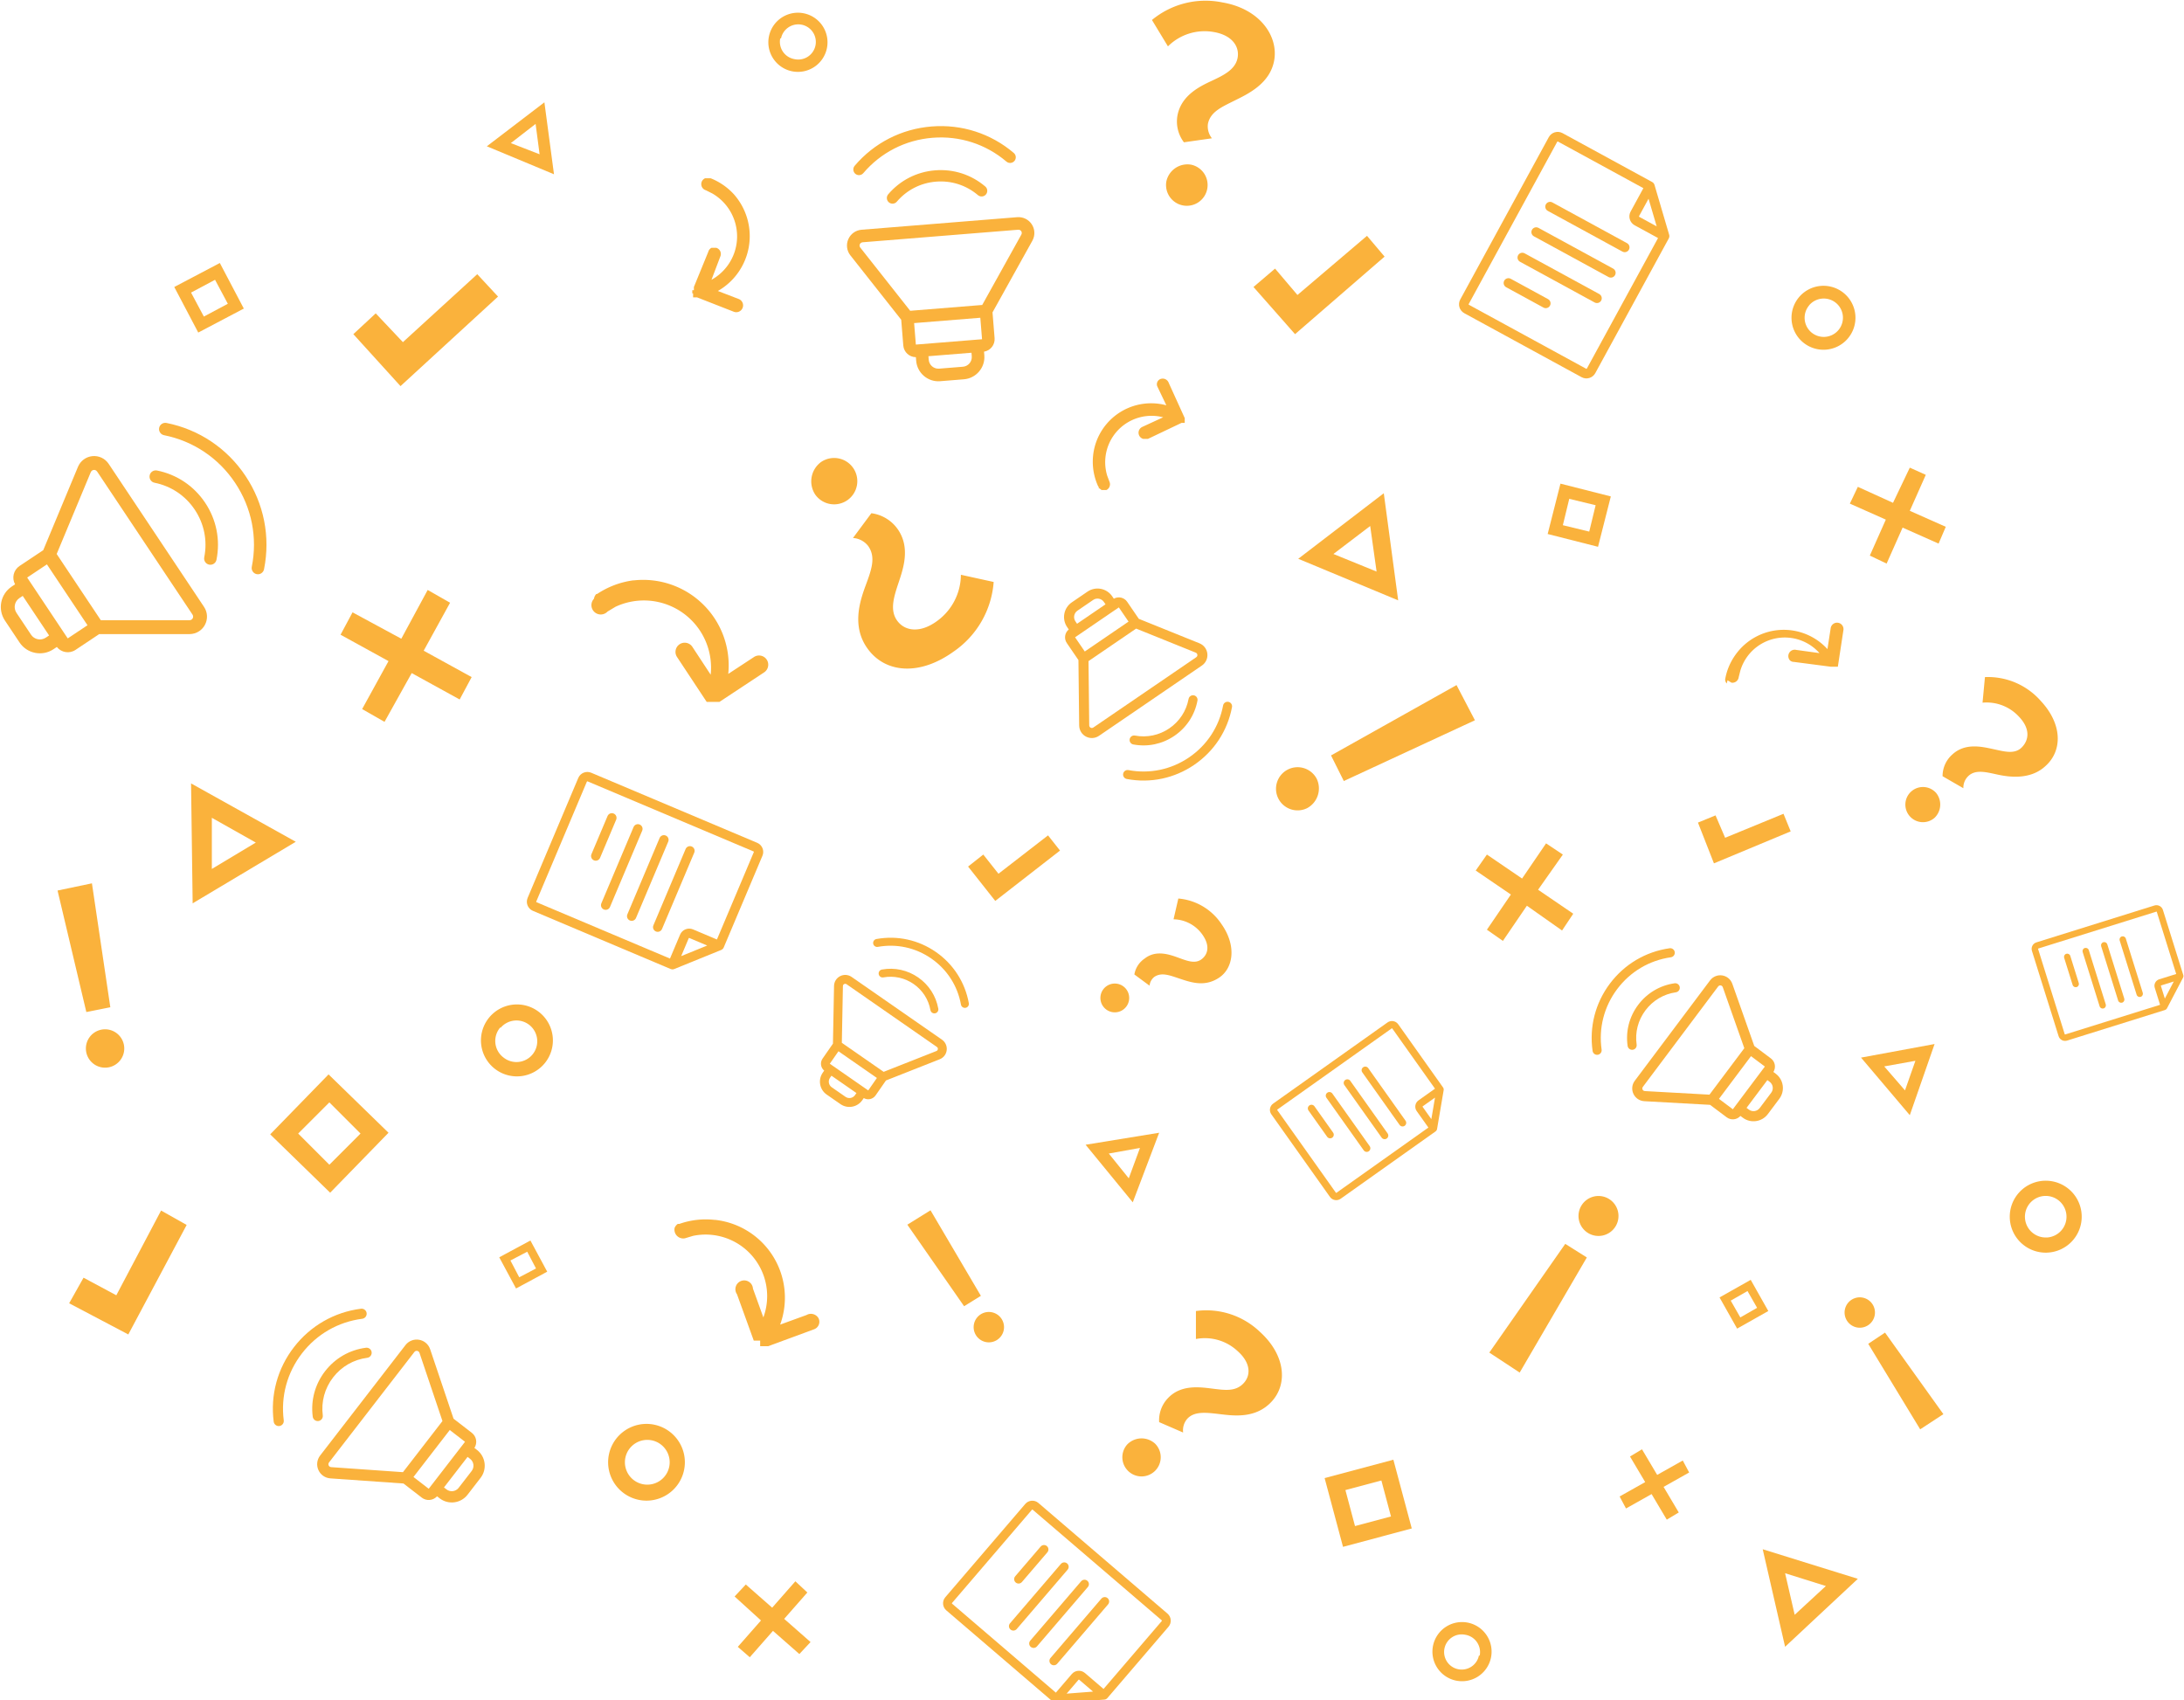 <?xml version="1.0" encoding="UTF-8"?>
<svg version="1.1" viewBox="0 0 273.2 212.7" xmlns="http://www.w3.org/2000/svg" xmlns:cc="http://creativecommons.org/ns#" xmlns:dc="http://purl.org/dc/elements/1.1/" xmlns:rdf="http://www.w3.org/1999/02/22-rdf-syntax-ns#">
 <title>pattern orange</title>
 <g fill="#fab23c">
  <path transform="translate(-90.4,-199.7)" d="m237.9 322.1c1.5 0.5 3.2 1.1 5-0.1s2.2-4 0.3-6.7a7.2 7.2 0 0 0-5.4-3.2l-0.6 2.6a4.5 4.5 0 0 1 3.6 1.9c1 1.4 0.7 2.5-0.1 3.1s-1.8 0.2-2.9-0.2-2.8-1-4.2 0.1a3 3 0 0 0-1.3 2l1.9 1.4a1.6 1.6 0 0 1 0.6-1.1c0.9-0.6 1.9-0.2 3.1 0.2z"/>
  <path transform="translate(-90.4,-199.7)" d="m230.9 326a1.8 1.8 0 1 0-2.5-0.4 1.8 1.8 0 0 0 2.5 0.4z"/>
  <path transform="translate(-90.4,-199.7)" d="m208.7 328.8a7.1 7.1 0 1 0-12.7 0.4h0.1a1.6 1.6 0 0 1-0.1 1.3l-1 2.2a1.2 1.2 0 0 0 0.1 1.2l1.6 2.1 0.4 0.3h3.3a1.2 1.2 0 0 0 1-0.7l1-2.1a1.7 1.7 0 0 1 1.3-1.1h0.3a7.1 7.1 0 0 0 4.7-3.6zm-11 6.6-1.6-2.1 4.4 2.1h-2.7zm3.7-2.2-0.5 1-4.4-2.1 0.5-1.1 4.4 2.1zm0.7-1-4.7-2.2a2.1 2.1 0 0 0-0.3-1.4 5.9 5.9 0 1 1 6.7 2.9 2.6 2.6 0 0 0-1.7 0.8z" display="none"/>
  <path transform="translate(-90.4,-199.7)" d="m206.8 327.3a4.1 4.1 0 0 0-2-5.6 0.604 0.604 0 0 0-0.5 1.1 3.1 3.1 0 0 1 1.4 4 0.604 0.604 0 0 0 1.1 0.5z" display="none"/>
  <path transform="translate(-90.4,-199.7)" d="m264.8 329.8a0.541 0.541 0 0 0-0.9 0.6l0.3 0.2a0.4 0.4 0 0 1-0.5 0l0.4 0.6a0.4 0.4 0 0 1 0.2-0.5 0.51 0.51 0 1 0 1-0.2h0.2a0.541 0.541 0 1 0-0.6-0.9z" display="none"/>
  <path transform="translate(-90.4,-199.7)" d="m259.4 344.5-0.4-0.6a0.4 0.4 0 0 1-0.2 0.5 0.51 0.51 0 1 0-1 0.2h-0.2a0.541 0.541 0 1 0 0.6 0.9l0.2-0.2a0.541 0.541 0 0 0 0.9-0.6l-0.3-0.2a0.4 0.4 0 0 1 0.4 0z" display="none"/>
  <path transform="translate(-90.4,-199.7)" d="m273.4 337.5a0.6 0.6 0 0 0-0.1-0.5l-7.4-10.4a0.6 0.6 0 0 0-0.9-0.1l-15 10.6a0.6 0.6 0 0 0-0.3 0.4 0.6 0.6 0 0 0 0 0.3v0.2l7.4 10.4 0.4 0.3h0.5l14.9-10.6a0.6 0.6 0 0 0 0.5-0.6zm-15.4 9.7-6.7-9.4 13.9-9.9 6.7 9.4z" display="none"/>
  <path transform="translate(-90.4,-199.7)" d="m271.9 339.5-14.4 10.3-7.1-9.9a0.604 0.604 0 0 0-1.1 0.5v0.2l7.4 10.4a0.6 0.6 0 0 0 0.9 0.1l14.9-10.6a0.6 0.6 0 1 0-0.6-1z" display="none"/>
  <polygon points="122.7 162.1 116.4 151.4 113.5 153.2 120.6 163.4"/>
  <path transform="translate(-90.4,-199.7)" d="m213.1 364.1a1.9 1.9 0 1 0 2.6 0.6 1.9 1.9 0 0 0-2.6-0.6z"/>
  <polygon transform="translate(1.593 7.01)" points="93.6 195.7 90.7 199 92.2 200.3 95.1 197 98.4 199.9 99.8 198.4 96.5 195.5 99.4 192.2 97.9 190.8 95 194.1 91.7 191.2 90.3 192.7"/>
  <path d="m80.871 178.12a4.8 4.8 0 1 0 4.8 4.8 4.8 4.8 0 0 0-4.8-4.8zm0.1 7.6a2.8 2.8 0 1 1 2.8-2.8 2.8 2.8 0 0 1-2.8 2.8z"/>
  <path transform="translate(-90.4,-199.7)" d="m232.1 350.1 3.3-8.7-9.2 1.5zm-0.5-3-2.5-3.1 3.9-0.7z"/>
  <path d="m68.451 159.08-2.1-3.9-3.9 2.1 2.1 3.9zm-2.5-2.5 1.1 2.1-2.1 1.1-1.1-2.1z"/>
  <path transform="translate(-90.4,-199.7)" d="m120.9 238.3-3-5.7-5.7 3 3 5.7zm-3.6-3.6 1.6 3-3 1.6-1.6-3z"/>
  <path transform="translate(-90.4,-199.7)" d="m227.8 260.7 0.4 0.3h0.6a0.8 0.8 0 0 0 0.4-1l-0.3-0.8a5.8 5.8 0 0 1 7-7.3l-2.6 1.2a0.8 0.8 0 0 0 0.1 1.5h0.6l4.2-2h0.4v-0.6l-2-4.4a0.8 0.8 0 0 0-1-0.5 0.7 0.7 0 0 0-0.4 1l1.1 2.3a7.3 7.3 0 0 0-9.2 6.9 7.4 7.4 0 0 0 0.7 3.3h0.1z"/>
  <polygon points="131.1 104.5 124.9 109.3 123 106.9 121.1 108.4 124.5 112.7 132.6 106.4"/>
  <path transform="translate(-90.4,-199.7)" d="m332.6 298.9a2.2 2.2 0 1 0-0.2 3.1 2.3 2.3 0 0 0 0.2-3.1z"/>
  <path transform="translate(-90.4,-199.7)" d="m346.3 295.5c2.1-1.9 2.1-5.2-0.6-8.1a8.8 8.8 0 0 0-7-3l-0.3 3.2a5.5 5.5 0 0 1 4.6 1.8c1.4 1.5 1.2 2.9 0.3 3.8s-2.2 0.5-3.6 0.2-3.5-0.8-5.1 0.7a3.6 3.6 0 0 0-1.2 2.7l2.6 1.5a2 2 0 0 1 0.6-1.5c0.9-0.9 2.3-0.5 3.7-0.2s4.1 0.7 6-1.1z"/>
  <path transform="translate(-90.4,-199.7)" d="m306.7 338.5 2.8-1.1 0.5-0.3a1.3 1.3 0 0 0 0.3-0.5l0.8-2.9a1.3 1.3 0 0 0-0.4-1.3l-1.9-1.7a1.9 1.9 0 0 1-0.7-1.7v-0.3a7.9 7.9 0 1 0-6.2 7.4h0.1a1.7 1.7 0 0 1 1.4 0.5l2 1.8a1.3 1.3 0 0 0 1.3 0.1zm-3.5-3.7a2.3 2.3 0 0 0-1.5-0.1 6.6 6.6 0 1 1 5.2-6.2 2.9 2.9 0 0 0 0.3 2zm2.1 1.6-1-0.9 3.6-4 0.9 0.8zm4.5-3.1-0.8 2.9-2.8 1.1z" display="none"/>
  <path transform="translate(-90.4,-199.7)" d="m296.7 324.2a0.7 0.7 0 0 0 1 0.9 3.4 3.4 0 0 1 4.7-0.2 0.7 0.7 0 0 0 0.9-1 4.5 4.5 0 0 0-6.6 0.3z" display="none"/>
  <path transform="translate(-90.4,-199.7)" d="m226.5 282.4a1.9 1.9 0 0 1 0.3 1.9v0.3a7.9 7.9 0 1 0 7.9-5.6h-0.1a1.7 1.7 0 0 1-1.2-0.9l-1.5-2.2a1.3 1.3 0 0 0-1.2-0.6l-3 0.3-0.6 0.2-0.4 0.4-1.5 2.6a1.3 1.3 0 0 0 0 1.4zm8-2.1a6.6 6.6 0 1 1-6.6 4.7 2.9 2.9 0 0 0 0.3-2l4.8-3.1a2.3 2.3 0 0 0 1.5 0.5zm-2.4-1.5-4.5 2.9-0.7-1.1 4.5-2.9zm-4.4-1.9 3-0.3-4.5 2.9z" display="none"/>
  <path transform="translate(-90.4,-199.7)" d="m236.5 291.7a0.7 0.7 0 0 0-0.7-1.1 3.4 3.4 0 0 1-4.6-1 0.7 0.7 0 0 0-1.1 0.7 4.5 4.5 0 0 0 6.4 1.4z" display="none"/>
  <path transform="translate(-90.4,-199.7)" d="m359.1 314.5h-0.2a0.427 0.427 0 0 0-0.8 0.3l0.2 0.3a0.4 0.4 0 0 1-0.4-0.1v0.6a0.4 0.4 0 0 1 0.3-0.3 0.403 0.403 0 1 0 0.8 0.1h0.2a0.453 0.453 0 0 0-0.1-0.9z" display="none"/>
  <path transform="translate(-90.4,-199.7)" d="m350.7 324a0.4 0.4 0 0 1-0.3 0.3 0.403 0.403 0 1 0-0.8-0.1h-0.2a0.427 0.427 0 1 0 0.3 0.8h0.2a0.427 0.427 0 0 0 0.8-0.3l-0.2-0.3a0.4 0.4 0 0 1 0.4 0.1v-0.5z" display="none"/>
  <path transform="translate(-90.4,-199.7)" d="m363.6 322.4-3-10a0.5 0.5 0 0 0-0.6-0.3l-14.3 4.3-0.3 0.3v0.3l3 10 0.3 0.3h0.4l14.3-4.3 0.3-0.3a0.5 0.5 0 0 0-0.1-0.3zm-14.5 3.8-2.7-9 13.3-4 2.7 9z" display="none"/>
  <path transform="translate(-90.4,-199.7)" d="m361.9 323.9-13.9 4.2-2.8-9.5a0.502 0.502 0 0 0-1 0.1v0.2l3 10a0.5 0.5 0 0 0 0.6 0.3l14.3-4.3a0.51 0.51 0 1 0-0.2-1z" display="none"/>
  <path transform="translate(-90.4,-199.7)" d="m324.6 362.8a1.9 1.9 0 0 0-2.6-0.5 1.9 1.9 0 1 0 2.6 0.5z"/>
  <polygon points="233.7 168.1 240.2 178.8 243.1 176.9 235.8 166.7"/>
  <polygon points="205.8 185.4 202.6 187.2 203.4 188.7 206.6 186.9 208.5 190.1 210 189.2 208.1 186 211.3 184.2 210.5 182.7 207.3 184.5 205.4 181.3 203.9 182.2"/>
  <path transform="translate(-90.4,-199.7)" d="m346.2 347.4a4.5 4.5 0 1 0 4.6 4.3 4.5 4.5 0 0 0-4.6-4.3zm0.2 7.1a2.6 2.6 0 1 1 2.5-2.7 2.6 2.6 0 0 1-2.4 2.7z"/>
  <path transform="translate(-90.4,-199.7)" d="m329.3 339.2 3.1-8.9-9.2 1.7zm-0.6-3.1-2.6-3 3.9-0.7z"/>
  <path transform="translate(-90.4,-199.7)" d="m309.4 359.8-3.9 2.2 2.2 3.9 3.9-2.2zm-2.5 2.6 2.1-1.2 1.2 2.1-2.1 1.2z"/>
  <path transform="translate(-90.4,-199.7)" d="m306.5 284.8 0.5 0.3a0.8 0.8 0 0 0 0.9-0.7l0.2-0.8a5.8 5.8 0 0 1 9.9-2.2l-2.9-0.4a0.8 0.8 0 0 0-0.8 1.3 0.7 0.7 0 0 0 0.5 0.2l4.6 0.6h0.9l0.7-4.6a0.806 0.806 0 1 0-1.6-0.2l-0.4 2.6a7.4 7.4 0 0 0-11.5 0.7 7.4 7.4 0 0 0-1.3 3.1 0.8 0.8 0 0 0 0.2 0.5z"/>
  <polygon points="212.4 102.9 214.4 108 224 104 223.1 101.8 215.8 104.8 214.6 102"/>
  <path transform="translate(-90.4,-199.7)" d="m231.4 380.4a2.4 2.4 0 1 0 3.5-0.1 2.5 2.5 0 0 0-3.5 0.1z"/>
  <path transform="translate(-90.4,-199.7)" d="m248 366.3a9.7 9.7 0 0 0-8-2.6v3.5a6 6 0 0 1 5.2 1.5c1.7 1.5 1.7 3.1 0.7 4.1s-2.3 0.8-3.9 0.6-3.9-0.5-5.5 1.2a4 4 0 0 0-1.1 3l3 1.3a2.2 2.2 0 0 1 0.5-1.7c0.9-1 2.4-0.8 4.1-0.6s4.5 0.6 6.5-1.6 1.7-5.8-1.5-8.7z"/>
  <path transform="translate(-90.4,-199.7)" d="m123.2 376a2.1 2.1 0 0 1-0.7-2v-0.4a8.8 8.8 0 1 0-7.3 8h0.1a1.9 1.9 0 0 1 1.5 0.7l2.1 2.1a1.5 1.5 0 0 0 1.5 0.4l3.2-1 0.6-0.4a1.4 1.4 0 0 0 0.4-0.6l1.1-3.2a1.5 1.5 0 0 0-0.4-1.5zm-6.5 4.3a2.6 2.6 0 0 0-1.7-0.2 7.4 7.4 0 1 1 6.1-6.6 3.2 3.2 0 0 0 0.2 2.3zm2.2 1.9-1-1 4.2-4.2 1 1zm4.2 0-3.2 1 4.2-4.2z" display="none"/>
  <path transform="translate(-90.4,-199.7)" d="m110.1 368.2a0.707 0.707 0 0 0 1 1 3.8 3.8 0 0 1 5.3 0.1 0.707 0.707 0 0 0 1-1 5.1 5.1 0 0 0-7.3-0.1z" display="none"/>
  <path transform="translate(-90.4,-199.7)" d="m230.9 401.2-0.4 0.2a0.6 0.6 0 0 0 0.9 0.7l0.2 0.2a0.6 0.6 0 1 0 0.7-0.9h-0.3a0.6 0.6 0 0 0-0.9-0.7 0.6 0.6 0 0 0-0.1 0.4 0.5 0.5 0 0 1-0.2-0.5l-0.6 0.6a0.5 0.5 0 0 1 0.7 0z" display="none"/>
  <path transform="translate(-90.4,-199.7)" d="m215.5 399.2 0.4-0.2a0.6 0.6 0 0 0-0.9-0.7l-0.2-0.2a0.6 0.6 0 1 0-0.7 0.9h0.2a0.6 0.6 0 0 0 0.9 0.7 0.6 0.6 0 0 0 0.1-0.4 0.5 0.5 0 0 1 0.2 0.5l0.6-0.6a0.5 0.5 0 0 1-0.6 0z" display="none"/>
  <path transform="translate(-90.4,-199.7)" d="m220.5 388.4h-0.9l-8.6 10.5a0.7 0.7 0 0 0-0.1 0.5 0.7 0.7 0 0 0 0.2 0.5l14.9 12.2h0.5l0.5-0.2 8.6-10.4a0.7 0.7 0 0 0-0.1-0.9zm5.8 22.2-13.9-11.4 7.7-9.3 13.9 11.4z" display="none"/>
  <path transform="translate(-90.4,-199.7)" d="m209.8 399.4 8.1-9.9a0.7 0.7 0 0 0-0.9-1h-0.2l-8.5 10.4a0.7 0.7 0 0 0 0.1 0.9l14.9 12.3a0.7 0.7 0 1 0 0.8-1z" display="none"/>
  <polygon points="186.3 169.2 190.1 171.7 198.5 157.3 195.8 155.6"/>
  <path transform="translate(-90.4,-199.7)" d="m291.7 349.7a2.5 2.5 0 1 0 0.8 3.4 2.5 2.5 0 0 0-0.8-3.4z"/>
  <polygon points="238 66 242.5 68 243.4 65.9 238.9 63.9 240.9 59.4 238.9 58.5 236.8 62.9 232.4 60.9 231.4 63 235.9 65 233.9 69.5 236 70.5"/>
  <path transform="translate(-90.4,-199.7)" d="m274.1 402.7a3.7 3.7 0 1 0 2.8 4.4 3.7 3.7 0 0 0-2.8-4.4zm1.3 4.1a2.2 2.2 0 1 1-1.7-2.6 2.2 2.2 0 0 1 1.8 2.6z"/>
  <path transform="translate(-90.4,-199.7)" d="m189.4 208.6a3.7 3.7 0 1 0-2.8-4.4 3.7 3.7 0 0 0 2.8 4.4zm-1.3-4.1a2.2 2.2 0 1 1 1.7 2.6 2.2 2.2 0 0 1-1.8-2.6z"/>
  <path transform="translate(-90.4,-199.7)" d="m313.7 405.7 9.1-8.5-11.9-3.7zm5.1-7.6-3.9 3.6-1.2-5.2z"/>
  <path transform="translate(-90.4,-199.7)" d="m256.1 384.6 2.3 8.6 8.6-2.3-2.3-8.6zm3.8 6-1.2-4.5 4.5-1.2 1.2 4.5z"/>
  <path d="m100.89 164.5-3.3 1.2a9.8 9.8 0 0 0-8.1-13.1h-0.1a9.9 9.9 0 0 0-4.4 0.5h-0.2a1.1 1.1 0 0 0-0.4 0.5 1.1 1.1 0 0 0 1.3 1.3l1-0.3a7.7 7.7 0 0 1 8.8 10.2l-1.3-3.6a1.1 1.1 0 1 0-2 0.7l2.1 5.8h0.8v0.7h1l5.7-2.1a1 1 0 0 0 0.6-1.4 1.1 1.1 0 0 0-1.5-0.4z"/>
  <polygon transform="translate(-44.55 -3.069)" points="55 162.9 53.2 166.1 60.6 170 67.9 156.3 64.7 154.5 59.1 165.1"/>
  <path transform="translate(-90.4,-199.7)" d="m236.3 222.4a2.6 2.6 0 1 0 3.1-2.1 2.7 2.7 0 0 0-3.1 2.1z"/>
  <path transform="translate(-90.4,-199.7)" d="m242.2 203.7c2.4 0.4 3.3 1.9 3 3.3s-1.7 2.1-3.2 2.8-3.8 1.8-4.3 4.3a4.3 4.3 0 0 0 0.8 3.4l3.5-0.5a2.4 2.4 0 0 1-0.5-1.8c0.3-1.5 1.7-2.1 3.3-2.9s4.5-2.1 5-5.1-1.8-6.4-6.5-7.2a10.5 10.5 0 0 0-8.8 2.2l2 3.3a6.5 6.5 0 0 1 5.7-1.8z"/>
  <path transform="translate(-90.4,-199.7)" d="m202.4 239.6h0.1a2.3 2.3 0 0 1 0.8 1.7l0.2 3.5a1.7 1.7 0 0 0 1 1.5l3.6 1.6h0.8l0.8-0.2 3.4-2a1.7 1.7 0 0 0 0.9-1.6l-0.2-3.4a2.5 2.5 0 0 1 0.9-2.3l0.4-0.3a10.3 10.3 0 1 0-12.7 1.5zm2.6 1.8 7-0.4v1.6l-7 0.4v-1.7zm3.7 5-3.6-1.6 7-0.4zm-1.3-24.1a8.6 8.6 0 0 1 6.4 14.9 3.8 3.8 0 0 0-1.6 2.1l-7.6 0.4a3 3 0 0 0-1.3-1.5 8.6 8.6 0 0 1 4.2-15.9z" display="none"/>
  <path transform="translate(-90.4,-199.7)" d="m208.5 225.6a4.5 4.5 0 0 1 4.5 4.2 0.9 0.9 0 0 0 1.7-0.1 5.9 5.9 0 0 0-6.3-5.8 0.9 0.9 0 0 0 0.1 1.7z" display="none"/>
  <path transform="translate(-90.4,-199.7)" d="m287.1 221.3a0.6 0.6 0 0 0-0.3-0.8l0.2-0.2a0.626 0.626 0 1 0-1.1-0.6 0.6 0.6 0 0 0-0.1 0.3 0.604 0.604 0 0 0-0.5 1.1h0.5a0.5 0.5 0 0 1-0.5 0.3l0.8 0.4a0.5 0.5 0 0 1-0.1-0.6l0.3 0.3a0.6 0.6 0 0 0 0.8-0.2z" display="none"/>
  <path transform="translate(-90.4,-199.7)" d="m288.5 238.9a0.6 0.6 0 0 0-0.3-0.8h-0.5a0.5 0.5 0 0 1 0.5-0.3l-0.8-0.4a0.5 0.5 0 0 1 0.1 0.6l-0.3-0.3a0.626 0.626 0 0 0-0.6 1.1l-0.2 0.2a0.604 0.604 0 1 0 1.1 0.5 0.6 0.6 0 0 0 0.1-0.3 0.6 0.6 0 0 0 0.9-0.3z" display="none"/>
  <path transform="translate(-90.4,-199.7)" d="m275.1 236.1h0.2l13 6.5h0.6l0.4-0.4 9.3-18.7a0.7 0.7 0 0 0-0.3-1l-13-6.5a0.7 0.7 0 0 0-1 0.3l-9.3 18.7a0.7 0.7 0 0 0 0 0.6zm10.2-18.2 11.7 5.9-8.7 17.4-11.7-5.9z" display="none"/>
  <path transform="translate(-90.4,-199.7)" d="m298.2 226-9 18-12.4-6.2a0.721 0.721 0 0 0-0.8 1.2h0.2l13 6.5a0.7 0.7 0 0 0 1-0.3l9.3-18.7a0.7 0.7 0 1 0-1.3-0.5z" display="none"/>
  <path transform="translate(-90.4,-199.7)" d="m253.9 300.8a2.8 2.8 0 0 0 1.2-3.7 2.7 2.7 0 1 0-1.2 3.7z"/>
  <polygon points="168.1 97.7 184.5 90.1 182.2 85.7 166.5 94.5"/>
  <polygon points="192.4 111.3 195.5 106.9 193.4 105.5 190.4 109.9 186 106.9 184.6 108.9 189 111.9 186 116.3 188 117.7 191 113.3 195.4 116.4 196.8 114.3"/>
  <path transform="translate(-90.4,-199.7)" d="m321.5 242.1a4 4 0 1 0-5.7 0.3 4 4 0 0 0 5.7-0.3zm-4.8-4.2a2.4 2.4 0 1 1 0.2 3.3 2.4 2.4 0 0 1-0.1-3.4z"/>
  <path transform="translate(-90.4,-199.7)" d="m252.8 269.6 12.5 5.2-1.8-13.4zm4.4-0.6 4.6-3.5 0.8 5.7z"/>
  <path transform="translate(-90.4,-199.7)" d="m158.5 212.5-7.2 5.5 8.4 3.5zm-4.2 5.1 3.1-2.4 0.5 3.8z"/>
  <path transform="translate(-90.4,-199.7)" d="m291.9 261.8-6.3-1.6-1.6 6.3 6.3 1.6zm-2.7 4.4-3.3-0.8 0.8-3.3 3.3 0.8z"/>
  <path transform="translate(-90.4,-199.7)" d="m166.4 276.2 1-0.6a8.4 8.4 0 0 1 11.9 8.5l-2.3-3.5a1.151 1.151 0 1 0-1.9 1.3l3.7 5.6h1.6l5.6-3.7a1.151 1.151 0 1 0-1.3-1.9l-3.2 2.1a10.7 10.7 0 0 0-11.8-11.7h-0.1a10.7 10.7 0 0 0-4.5 1.7h-0.1a1.1 1.1 0 0 0-0.3 0.6 1.167 1.167 0 0 0 1.7 1.6z"/>
  <polygon points="162.3 36.9 159.5 33.6 156.8 35.9 162 41.8 173.2 32.1 171 29.5"/>
  <path transform="translate(-90.4,-199.7)" d="m192.4 261.6a2.9 2.9 0 1 0 0.7-4.1 3 3 0 0 0-0.7 4.1z"/>
  <path transform="translate(-90.4,-199.7)" d="m198.9 280.8c2.2 3.1 6.5 3.5 10.8 0.4a11.6 11.6 0 0 0 5-8.7l-4.1-0.9a7.2 7.2 0 0 1-3 5.8c-2.2 1.6-4.1 1.2-5-0.1s-0.4-2.9 0.2-4.7 1.5-4.4-0.1-6.7a4.8 4.8 0 0 0-3.3-2l-2.3 3.1a2.6 2.6 0 0 1 1.9 1c1 1.4 0.4 3-0.3 4.9s-1.8 5.1 0.2 7.9z"/>
  <path transform="translate(-90.4,-199.7)" d="m101.6 278a2.7 2.7 0 0 1 2.6-0.9h0.5a11.5 11.5 0 1 0-10-9.9v0.2a2.5 2.5 0 0 1-0.9 1.9l-2.8 2.7a1.9 1.9 0 0 0-0.5 1.9l1.2 4.2a1.9 1.9 0 0 0 0.4 0.8l0.7 0.5 4.1 1.5a1.9 1.9 0 0 0 2-0.4zm-5-10.9a9.6 9.6 0 1 1 8.3 8.3 4.2 4.2 0 0 0-3 0.1l-5.7-6.2a3.3 3.3 0 0 0 0.4-2.2zm-1.6 3.8 5.3 5.7h-0.1l-1.2 1.2-5.3-5.7zm-1.6 6.8-1.2-4.2 5.3 5.7z" display="none"/>
  <path transform="translate(-90.4,-199.7)" d="m112 270.9a6.6 6.6 0 0 0 0.4-9.5 1 1 0 0 0-1.4 1.3 5 5 0 0 1-0.3 6.8 1 1 0 0 0 1.3 1.4z" display="none"/>
  <path transform="translate(-90.4,-199.7)" d="m180.9 308-0.4 0.4a0.7 0.7 0 0 0 1.3 0.5l0.3 0.2a0.7 0.7 0 0 0 0.5-1.3h-0.3a0.7 0.7 0 0 0-1.3-0.5 0.7 0.7 0 0 0 0 0.5 0.6 0.6 0 0 1-0.4-0.6l-0.4 1a0.6 0.6 0 0 1 0.7-0.2z" display="none"/>
  <path transform="translate(-90.4,-199.7)" d="m162.5 310.9 0.4-0.4a0.7 0.7 0 0 0-1.3-0.5l-0.3-0.2a0.7 0.7 0 1 0-0.5 1.3h0.3a0.7 0.7 0 0 0 1.3 0.5 0.7 0.7 0 0 0 0-0.5 0.6 0.6 0 0 1 0.4 0.6l0.4-1a0.6 0.6 0 0 1-0.7 0.2z" display="none"/>
  <path transform="translate(-90.4,-199.7)" d="m157.2 312.6a0.8 0.8 0 0 0 0.4 0.4l21.3 9.1h0.6a0.8 0.8 0 0 0 0.4-0.4l6.4-14.9a0.8 0.8 0 0 0-0.4-1.1l-21.3-9.1h-0.6l-0.3 0.2v0.2l-6.5 15a0.8 0.8 0 0 0 0 0.6zm7.5-14.1 19.8 8.5-5.7 13.4-19.8-8.5z" display="none"/>
  <path transform="translate(-90.4,-199.7)" d="m176.5 321.9-20.6-8.9 6.1-14.1a0.8 0.8 0 0 0-1.3-0.9v0.2l-6.4 14.9a0.8 0.8 0 0 0 0.4 1.1l21.3 9.1a0.8 0.8 0 1 0 0.5-1.4z" display="none"/>
  <path transform="translate(-90.4,-199.7)" d="m105.9 330.4a2.4 2.4 0 0 0-2.8-1.9 2.4 2.4 0 1 0 2.8 1.9z"/>
  <polygon points="11.5 110.5 7.2 111.4 10.8 126.6 13.8 126"/>
  <polygon points="59 84.7 53 81.4 56.3 75.4 53.5 73.8 50.2 79.9 44.1 76.6 42.6 79.4 48.6 82.7 45.3 88.7 48.1 90.3 51.5 84.2 57.5 87.5"/>
  <path transform="translate(-90.4,-199.7)" d="m152.3 333.4a4.5 4.5 0 1 0-0.8-6.3 4.5 4.5 0 0 0 0.8 6.3zm0.7-5.1a2.6 2.6 0 1 1 0.4 3.7 2.6 2.6 0 0 1-0.4-3.8z"/>
  <path transform="translate(-90.4,-199.7)" d="m114.5 312.7 12.9-7.7-13.1-7.3zm7.9-7.6-5.5 3.3v-6.4z"/>
  <path transform="translate(-90.4,-199.7)" d="m124.2 341.6 7.5 7.3 7.3-7.5-7.5-7.3zm11.3-0.1-3.9 3.9-3.9-3.9 3.9-3.9z"/>
  <path transform="translate(-90.4,-199.7)" d="m177.1 236.9h0.5l4.6 1.8a0.854 0.854 0 0 0 0.6-1.6l-2.6-1a7.9 7.9 0 0 0 2-12.1 7.9 7.9 0 0 0-2.9-2h-0.7a0.8 0.8 0 0 0 0.1 1.5l0.8 0.4a6.2 6.2 0 0 1-0.1 10.8l1.1-2.9a0.8 0.8 0 0 0-0.5-1.1h-0.6a0.8 0.8 0 0 0-0.4 0.5l-1.8 4.4v0.4h-0.2v0.4h0.1v0.1z"/>
  <polygon points="44.2 41.8 50.1 48.3 62.3 37.1 59.7 34.3 50.4 42.8 47 39.2"/>
 </g>
 <g fill="#fab23c">
  <g transform="matrix(.057 -.038 .038 .057 -8.2 64.401)">
   <g fill="#fab23c">
    <path d="m299.48 70.848c-10.399-5.568-22.956-4.96-32.77 1.583l-137.2 91.466h-52.013c-13.339 0-24.299 10.298-25.394 23.358h-7.344c-24.681 0-44.76 20.079-44.76 44.76v47.972c0 24.681 20.079 44.76 44.76 44.76h7.343c1.096 13.06 12.057 23.358 25.394 23.358h52.012l137.2 91.466c5.351 3.566 11.516 5.37 17.704 5.369 5.161 0 10.338-1.255 15.066-3.786 10.4-5.566 16.859-16.35 16.859-28.145v-314.02c2e-3 -11.795-6.458-22.58-16.857-28.145zm-247.48 228.57h-7.234c-10.714-1e-3 -19.43-8.717-19.43-19.432v-47.972c0-10.714 8.716-19.43 19.43-19.43h7.234zm68.686 23.357h-43.182c-0.095 0-0.174-0.077-0.174-0.174v-133.2c0-0.096 0.078-0.174 0.174-0.174h43.182zm170.33 90.235c0 3.564-2.434 5.252-3.482 5.812-1.047 0.56-3.802 1.65-6.768-0.327l-134.75-89.833v-145.32l134.75-89.832c2.967-1.977 5.722-0.887 6.768-0.327 1.047 0.56 3.482 2.248 3.482 5.812z" fill="#fab23c"/>
   </g>
   <g fill="#fab23c">
    <path d="m445.61 95.47c-4.452-4.452-11.668-4.452-16.12 0s-4.452 11.668 0 16.12c38.509 38.509 59.716 89.795 59.716 144.41 0 54.617-21.209 105.9-59.717 144.41-4.452 4.452-4.452 11.668 0 16.119 2.225 2.227 5.142 3.338 8.06 3.338 2.917 0 5.835-1.113 8.06-3.338 42.815-42.815 66.394-99.826 66.394-160.53 0-60.705-23.579-117.72-66.393-160.53z" fill="#fab23c"/>
   </g>
   <g fill="#fab23c">
    <path d="m383.01 158.07c-4.452-4.453-11.668-4.453-16.12-1e-3s-4.452 11.668 0 16.12c21.815 21.815 33.829 50.871 33.828 81.816 0 30.944-12.014 60.001-33.829 81.816-4.452 4.452-4.452 11.668 0 16.12 2.225 2.227 5.142 3.338 8.06 3.338 2.917 0 5.835-1.113 8.06-3.338 26.121-26.121 40.507-60.902 40.507-97.936 0-37.033-14.385-71.815-40.506-97.935z" fill="#fab23c"/>
   </g>
  </g>
  <g transform="matrix(-.005 -.062 .062 -.005 103.22 48.846)">
   <g>
    <g fill="#fab23c">
     <path d="m299.48 70.848c-10.399-5.568-22.956-4.96-32.77 1.583l-137.2 91.466h-52.013c-13.339 0-24.299 10.298-25.394 23.358h-7.344c-24.681 0-44.76 20.079-44.76 44.76v47.972c0 24.681 20.079 44.76 44.76 44.76h7.343c1.096 13.06 12.057 23.358 25.394 23.358h52.012l137.2 91.466c5.351 3.566 11.516 5.37 17.704 5.369 5.161 0 10.338-1.255 15.066-3.786 10.4-5.566 16.859-16.35 16.859-28.145v-314.02c2e-3 -11.795-6.458-22.58-16.857-28.145zm-247.48 228.57h-7.234c-10.714-1e-3 -19.43-8.717-19.43-19.432v-47.972c0-10.714 8.716-19.43 19.43-19.43h7.234zm68.686 23.357h-43.182c-0.095 0-0.174-0.077-0.174-0.174v-133.2c0-0.096 0.078-0.174 0.174-0.174h43.182zm170.33 90.235c0 3.564-2.434 5.252-3.482 5.812-1.047 0.56-3.802 1.65-6.768-0.327l-134.75-89.833v-145.32l134.75-89.832c2.967-1.977 5.722-0.887 6.768-0.327 1.047 0.56 3.482 2.248 3.482 5.812z" fill="#fab23c"/>
    </g>
   </g>
   <g fill="#fab23c">
    <path d="m445.61 95.47c-4.452-4.452-11.668-4.452-16.12 0s-4.452 11.668 0 16.12c38.509 38.509 59.716 89.795 59.716 144.41 0 54.617-21.209 105.9-59.717 144.41-4.452 4.452-4.452 11.668 0 16.119 2.225 2.227 5.142 3.338 8.06 3.338 2.917 0 5.835-1.113 8.06-3.338 42.815-42.815 66.394-99.826 66.394-160.53 0-60.705-23.579-117.72-66.393-160.53z" fill="#fab23c"/>
   </g>
   <g>
    <g fill="#fab23c">
     <path d="m383.01 158.07c-4.452-4.453-11.668-4.453-16.12-1e-3s-4.452 11.668 0 16.12c21.815 21.815 33.829 50.871 33.828 81.816 0 30.944-12.014 60.001-33.829 81.816-4.452 4.452-4.452 11.668 0 16.12 2.225 2.227 5.142 3.338 8.06 3.338 2.917 0 5.835-1.113 8.06-3.338 26.121-26.121 40.507-60.902 40.507-97.936 0-37.033-14.385-71.815-40.506-97.935z" fill="#fab23c"/>
    </g>
   </g>
  </g>
  <g transform="matrix(-.044 -.034 .034 -.044 50.598 197.19)">
   <g fill="#fab23c">
    <path d="m299.48 70.848c-10.399-5.568-22.956-4.96-32.77 1.583l-137.2 91.466h-52.013c-13.339 0-24.299 10.298-25.394 23.358h-7.344c-24.681 0-44.76 20.079-44.76 44.76v47.972c0 24.681 20.079 44.76 44.76 44.76h7.343c1.096 13.06 12.057 23.358 25.394 23.358h52.012l137.2 91.466c5.351 3.566 11.516 5.37 17.704 5.369 5.161 0 10.338-1.255 15.066-3.786 10.4-5.566 16.859-16.35 16.859-28.145v-314.02c2e-3 -11.795-6.458-22.58-16.857-28.145zm-247.48 228.57h-7.234c-10.714-1e-3 -19.43-8.717-19.43-19.432v-47.972c0-10.714 8.716-19.43 19.43-19.43h7.234zm68.686 23.357h-43.182c-0.095 0-0.174-0.077-0.174-0.174v-133.2c0-0.096 0.078-0.174 0.174-0.174h43.182zm170.33 90.235c0 3.564-2.434 5.252-3.482 5.812-1.047 0.56-3.802 1.65-6.768-0.327l-134.75-89.833v-145.32l134.75-89.832c2.967-1.977 5.722-0.887 6.768-0.327 1.047 0.56 3.482 2.248 3.482 5.812z" fill="#fab23c"/>
   </g>
   <g fill="#fab23c">
    <path d="m445.61 95.47c-4.452-4.452-11.668-4.452-16.12 0s-4.452 11.668 0 16.12c38.509 38.509 59.716 89.795 59.716 144.41 0 54.617-21.209 105.9-59.717 144.41-4.452 4.452-4.452 11.668 0 16.119 2.225 2.227 5.142 3.338 8.06 3.338 2.917 0 5.835-1.113 8.06-3.338 42.815-42.815 66.394-99.826 66.394-160.53 0-60.705-23.579-117.72-66.393-160.53z" fill="#fab23c"/>
   </g>
   <g fill="#fab23c">
    <path d="m383.01 158.07c-4.452-4.453-11.668-4.453-16.12-1e-3s-4.452 11.668 0 16.12c21.815 21.815 33.829 50.871 33.828 81.816 0 30.944-12.014 60.001-33.829 81.816-4.452 4.452-4.452 11.668 0 16.12 2.225 2.227 5.142 3.338 8.06 3.338 2.917 0 5.835-1.113 8.06-3.338 26.121-26.121 40.507-60.902 40.507-97.936 0-37.033-14.385-71.815-40.506-97.935z" fill="#fab23c"/>
   </g>
  </g>
  <g transform="matrix(.028 .041 -.041 .028 145.55 67.513)">
   <g fill="#fab23c">
    <path d="m299.48 70.848c-10.399-5.568-22.956-4.96-32.77 1.583l-137.2 91.466h-52.013c-13.339 0-24.299 10.298-25.394 23.358h-7.344c-24.681 0-44.76 20.079-44.76 44.76v47.972c0 24.681 20.079 44.76 44.76 44.76h7.343c1.096 13.06 12.057 23.358 25.394 23.358h52.012l137.2 91.466c5.351 3.566 11.516 5.37 17.704 5.369 5.161 0 10.338-1.255 15.066-3.786 10.4-5.566 16.859-16.35 16.859-28.145v-314.02c2e-3 -11.795-6.458-22.58-16.857-28.145zm-247.48 228.57h-7.234c-10.714-1e-3 -19.43-8.717-19.43-19.432v-47.972c0-10.714 8.716-19.43 19.43-19.43h7.234zm68.686 23.357h-43.182c-0.095 0-0.174-0.077-0.174-0.174v-133.2c0-0.096 0.078-0.174 0.174-0.174h43.182zm170.33 90.235c0 3.564-2.434 5.252-3.482 5.812-1.047 0.56-3.802 1.65-6.768-0.327l-134.75-89.833v-145.32l134.75-89.832c2.967-1.977 5.722-0.887 6.768-0.327 1.047 0.56 3.482 2.248 3.482 5.812z" fill="#fab23c"/>
   </g>
   <g fill="#fab23c">
    <path d="m445.61 95.47c-4.452-4.452-11.668-4.452-16.12 0s-4.452 11.668 0 16.12c38.509 38.509 59.716 89.795 59.716 144.41 0 54.617-21.209 105.9-59.717 144.41-4.452 4.452-4.452 11.668 0 16.119 2.225 2.227 5.142 3.338 8.06 3.338 2.917 0 5.835-1.113 8.06-3.338 42.815-42.815 66.394-99.826 66.394-160.53 0-60.705-23.579-117.72-66.393-160.53z" fill="#fab23c"/>
   </g>
   <g fill="#fab23c">
    <path d="m383.01 158.07c-4.452-4.453-11.668-4.453-16.12-1e-3s-4.452 11.668 0 16.12c21.815 21.815 33.829 50.871 33.828 81.816 0 30.944-12.014 60.001-33.829 81.816-4.452 4.452-4.452 11.668 0 16.12 2.225 2.227 5.142 3.338 8.06 3.338 2.917 0 5.835-1.113 8.06-3.338 26.121-26.121 40.507-60.902 40.507-97.936 0-37.033-14.385-71.815-40.506-97.935z" fill="#fab23c"/>
   </g>
  </g>
  <g transform="matrix(.025 -.036 .036 .025 95.056 131.12)">
   <g fill="#fab23c">
    <path d="m299.48 70.848c-10.399-5.568-22.956-4.96-32.77 1.583l-137.2 91.466h-52.013c-13.339 0-24.299 10.298-25.394 23.358h-7.344c-24.681 0-44.76 20.079-44.76 44.76v47.972c0 24.681 20.079 44.76 44.76 44.76h7.343c1.096 13.06 12.057 23.358 25.394 23.358h52.012l137.2 91.466c5.351 3.566 11.516 5.37 17.704 5.369 5.161 0 10.338-1.255 15.066-3.786 10.4-5.566 16.859-16.35 16.859-28.145v-314.02c2e-3 -11.795-6.458-22.58-16.857-28.145zm-247.48 228.57h-7.234c-10.714-1e-3 -19.43-8.717-19.43-19.432v-47.972c0-10.714 8.716-19.43 19.43-19.43h7.234zm68.686 23.357h-43.182c-0.095 0-0.174-0.077-0.174-0.174v-133.2c0-0.096 0.078-0.174 0.174-0.174h43.182zm170.33 90.235c0 3.564-2.434 5.252-3.482 5.812-1.047 0.56-3.802 1.65-6.768-0.327l-134.75-89.833v-145.32l134.75-89.832c2.967-1.977 5.722-0.887 6.768-0.327 1.047 0.56 3.482 2.248 3.482 5.812z" fill="#fab23c"/>
   </g>
   <g fill="#fab23c">
    <path d="m445.61 95.47c-4.452-4.452-11.668-4.452-16.12 0s-4.452 11.668 0 16.12c38.509 38.509 59.716 89.795 59.716 144.41 0 54.617-21.209 105.9-59.717 144.41-4.452 4.452-4.452 11.668 0 16.119 2.225 2.227 5.142 3.338 8.06 3.338 2.917 0 5.835-1.113 8.06-3.338 42.815-42.815 66.394-99.826 66.394-160.53 0-60.705-23.579-117.72-66.393-160.53z" fill="#fab23c"/>
   </g>
   <g fill="#fab23c">
    <path d="m383.01 158.07c-4.452-4.453-11.668-4.453-16.12-1e-3s-4.452 11.668 0 16.12c21.815 21.815 33.829 50.871 33.828 81.816 0 30.944-12.014 60.001-33.829 81.816-4.452 4.452-4.452 11.668 0 16.12 2.225 2.227 5.142 3.338 8.06 3.338 2.917 0 5.835-1.113 8.06-3.338 26.121-26.121 40.507-60.902 40.507-97.936 0-37.033-14.385-71.815-40.506-97.935z" fill="#fab23c"/>
   </g>
  </g>
  <g transform="matrix(-.04 -.03 .03 -.04 214.18 148.65)">
   <g fill="#fab23c">
    <path d="m299.48 70.848c-10.399-5.568-22.956-4.96-32.77 1.583l-137.2 91.466h-52.013c-13.339 0-24.299 10.298-25.394 23.358h-7.344c-24.681 0-44.76 20.079-44.76 44.76v47.972c0 24.681 20.079 44.76 44.76 44.76h7.343c1.096 13.06 12.057 23.358 25.394 23.358h52.012l137.2 91.466c5.351 3.566 11.516 5.37 17.704 5.369 5.161 0 10.338-1.255 15.066-3.786 10.4-5.566 16.859-16.35 16.859-28.145v-314.02c2e-3 -11.795-6.458-22.58-16.857-28.145zm-247.48 228.57h-7.234c-10.714-1e-3 -19.43-8.717-19.43-19.432v-47.972c0-10.714 8.716-19.43 19.43-19.43h7.234zm68.686 23.357h-43.182c-0.095 0-0.174-0.077-0.174-0.174v-133.2c0-0.096 0.078-0.174 0.174-0.174h43.182zm170.33 90.235c0 3.564-2.434 5.252-3.482 5.812-1.047 0.56-3.802 1.65-6.768-0.327l-134.75-89.833v-145.32l134.75-89.832c2.967-1.977 5.722-0.887 6.768-0.327 1.047 0.56 3.482 2.248 3.482 5.812z" fill="#fab23c"/>
   </g>
   <g fill="#fab23c">
    <path d="m445.61 95.47c-4.452-4.452-11.668-4.452-16.12 0s-4.452 11.668 0 16.12c38.509 38.509 59.716 89.795 59.716 144.41 0 54.617-21.209 105.9-59.717 144.41-4.452 4.452-4.452 11.668 0 16.119 2.225 2.227 5.142 3.338 8.06 3.338 2.917 0 5.835-1.113 8.06-3.338 42.815-42.815 66.394-99.826 66.394-160.53 0-60.705-23.579-117.72-66.393-160.53z" fill="#fab23c"/>
   </g>
   <g fill="#fab23c">
    <path d="m383.01 158.07c-4.452-4.453-11.668-4.453-16.12-1e-3s-4.452 11.668 0 16.12c21.815 21.815 33.829 50.871 33.828 81.816 0 30.944-12.014 60.001-33.829 81.816-4.452 4.452-4.452 11.668 0 16.12 2.225 2.227 5.142 3.338 8.06 3.338 2.917 0 5.835-1.113 8.06-3.338 26.121-26.121 40.507-60.902 40.507-97.936 0-37.033-14.385-71.815-40.506-97.935z" fill="#fab23c"/>
   </g>
  </g>
 </g>
 <g fill="#fab23c">
  <g transform="matrix(-.019 .045 -.045 -.019 97.073 103.03)">
   <g fill="#fab23c">
    <path d="m447.93 103.63c-0.034-3.076-1.224-6.09-3.485-8.352l-91.765-91.766c-4e-3 -4e-3 -7e-3 -5e-3 -0.011-8e-3 -2.167-2.165-5.161-3.503-8.466-3.503h-254.93c-13.917 0-25.238 11.32-25.238 25.237v461.52c0 13.916 11.32 25.237 25.237 25.237h333.44c13.916 0 25.237-11.32 25.237-25.237v-383.01c2e-3 -0.044-0.021-0.081-0.025-0.124zm-91.739-62.698 50.834 50.834h-49.572c-0.695 0-1.262-0.567-1.262-1.262zm67.789 445.83c0 0.695-0.566 1.261-1.261 1.261h-333.44c-0.695 0-1.261-0.566-1.261-1.261v-461.53c0-0.695 0.566-1.261 1.261-1.261h242.94v66.527c0 13.916 11.322 25.239 25.239 25.239h66.527v371.02z" fill="#fab23c"/>
   </g>
   <g fill="#fab23c">
    <path d="m362.09 164.01h-212.18c-6.62 0-11.988 5.367-11.988 11.988 0 6.62 5.368 11.988 11.988 11.988h212.18c6.62 0 11.988-5.368 11.988-11.988 1e-3 -6.621-5.368-11.988-11.987-11.988z" fill="#fab23c"/>
   </g>
   <g fill="#fab23c">
    <path d="m362.09 236.35h-212.18c-6.62 0-11.988 5.368-11.988 11.988s5.368 11.988 11.988 11.988h212.18c6.62 0 11.988-5.368 11.988-11.988 1e-3 -6.62-5.368-11.988-11.987-11.988z" fill="#fab23c"/>
   </g>
   <g fill="#fab23c">
    <path d="m362.09 308.69h-212.18c-6.62 0-11.988 5.368-11.988 11.988 0 6.621 5.368 11.988 11.988 11.988h212.18c6.62 0 11.988-5.367 11.988-11.988 1e-3 -6.619-5.368-11.988-11.987-11.988z" fill="#fab23c"/>
   </g>
   <g fill="#fab23c">
    <path d="m256 381.03h-106.09c-6.62 0-11.988 5.368-11.988 11.988 0 6.621 5.368 11.988 11.988 11.988h106.09c6.62 0 11.988-5.367 11.988-11.988s-5.368-11.988-11.988-11.988z" fill="#fab23c"/>
   </g>
  </g>
  <g transform="matrix(.044 .024 -.024 .044 191.53 14.51)">
   <g fill="#fab23c">
    <path d="m447.93 103.63c-0.034-3.076-1.224-6.09-3.485-8.352l-91.765-91.766c-4e-3 -4e-3 -7e-3 -5e-3 -0.011-8e-3 -2.167-2.165-5.161-3.503-8.466-3.503h-254.93c-13.917 0-25.238 11.32-25.238 25.237v461.52c0 13.916 11.32 25.237 25.237 25.237h333.44c13.916 0 25.237-11.32 25.237-25.237v-383.01c2e-3 -0.044-0.021-0.081-0.025-0.124zm-91.739-62.698 50.834 50.834h-49.572c-0.695 0-1.262-0.567-1.262-1.262zm67.789 445.83c0 0.695-0.566 1.261-1.261 1.261h-333.44c-0.695 0-1.261-0.566-1.261-1.261v-461.53c0-0.695 0.566-1.261 1.261-1.261h242.94v66.527c0 13.916 11.322 25.239 25.239 25.239h66.527v371.02z" fill="#fab23c"/>
   </g>
   <g fill="#fab23c">
    <path d="m362.09 164.01h-212.18c-6.62 0-11.988 5.367-11.988 11.988 0 6.62 5.368 11.988 11.988 11.988h212.18c6.62 0 11.988-5.368 11.988-11.988 1e-3 -6.621-5.368-11.988-11.987-11.988z" fill="#fab23c"/>
   </g>
   <g fill="#fab23c">
    <path d="m362.09 236.35h-212.18c-6.62 0-11.988 5.368-11.988 11.988s5.368 11.988 11.988 11.988h212.18c6.62 0 11.988-5.368 11.988-11.988 1e-3 -6.62-5.368-11.988-11.987-11.988z" fill="#fab23c"/>
   </g>
   <g fill="#fab23c">
    <path d="m362.09 308.69h-212.18c-6.62 0-11.988 5.368-11.988 11.988 0 6.621 5.368 11.988 11.988 11.988h212.18c6.62 0 11.988-5.367 11.988-11.988 1e-3 -6.619-5.368-11.988-11.987-11.988z" fill="#fab23c"/>
   </g>
   <g fill="#fab23c">
    <path d="m256 381.03h-106.09c-6.62 0-11.988 5.368-11.988 11.988 0 6.621 5.368 11.988 11.988 11.988h106.09c6.62 0 11.988-5.367 11.988-11.988s-5.368-11.988-11.988-11.988z" fill="#fab23c"/>
   </g>
  </g>
  <g transform="matrix(.01 .032 -.032 .01 269.67 110.97)">
   <g fill="#fab23c">
    <path d="m447.93 103.63c-0.034-3.076-1.224-6.09-3.485-8.352l-91.765-91.766c-4e-3 -4e-3 -7e-3 -5e-3 -0.011-8e-3 -2.167-2.165-5.161-3.503-8.466-3.503h-254.93c-13.917 0-25.238 11.32-25.238 25.237v461.52c0 13.916 11.32 25.237 25.237 25.237h333.44c13.916 0 25.237-11.32 25.237-25.237v-383.01c2e-3 -0.044-0.021-0.081-0.025-0.124zm-91.739-62.698 50.834 50.834h-49.572c-0.695 0-1.262-0.567-1.262-1.262zm67.789 445.83c0 0.695-0.566 1.261-1.261 1.261h-333.44c-0.695 0-1.261-0.566-1.261-1.261v-461.53c0-0.695 0.566-1.261 1.261-1.261h242.94v66.527c0 13.916 11.322 25.239 25.239 25.239h66.527v371.02z" fill="#fab23c"/>
   </g>
   <g fill="#fab23c">
    <path d="m362.09 164.01h-212.18c-6.62 0-11.988 5.367-11.988 11.988 0 6.62 5.368 11.988 11.988 11.988h212.18c6.62 0 11.988-5.368 11.988-11.988 1e-3 -6.621-5.368-11.988-11.987-11.988z" fill="#fab23c"/>
   </g>
   <g fill="#fab23c">
    <path d="m362.09 236.35h-212.18c-6.62 0-11.988 5.368-11.988 11.988s5.368 11.988 11.988 11.988h212.18c6.62 0 11.988-5.368 11.988-11.988 1e-3 -6.62-5.368-11.988-11.987-11.988z" fill="#fab23c"/>
   </g>
   <g fill="#fab23c">
    <path d="m362.09 308.69h-212.18c-6.62 0-11.988 5.368-11.988 11.988 0 6.621 5.368 11.988 11.988 11.988h212.18c6.62 0 11.988-5.367 11.988-11.988 1e-3 -6.619-5.368-11.988-11.987-11.988z" fill="#fab23c"/>
   </g>
   <g fill="#fab23c">
    <path d="m256 381.03h-106.09c-6.62 0-11.988 5.368-11.988 11.988 0 6.621 5.368 11.988 11.988 11.988h106.09c6.62 0 11.988-5.367 11.988-11.988s-5.368-11.988-11.988-11.988z" fill="#fab23c"/>
   </g>
  </g>
  <g transform="matrix(.022 .031 -.031 .022 172.94 125.36)">
   <g fill="#fab23c">
    <path d="m447.93 103.63c-0.034-3.076-1.224-6.09-3.485-8.352l-91.765-91.766c-4e-3 -4e-3 -7e-3 -5e-3 -0.011-8e-3 -2.167-2.165-5.161-3.503-8.466-3.503h-254.93c-13.917 0-25.238 11.32-25.238 25.237v461.52c0 13.916 11.32 25.237 25.237 25.237h333.44c13.916 0 25.237-11.32 25.237-25.237v-383.01c2e-3 -0.044-0.021-0.081-0.025-0.124zm-91.739-62.698 50.834 50.834h-49.572c-0.695 0-1.262-0.567-1.262-1.262zm67.789 445.83c0 0.695-0.566 1.261-1.261 1.261h-333.44c-0.695 0-1.261-0.566-1.261-1.261v-461.53c0-0.695 0.566-1.261 1.261-1.261h242.94v66.527c0 13.916 11.322 25.239 25.239 25.239h66.527v371.02z" fill="#fab23c"/>
   </g>
   <g fill="#fab23c">
    <path d="m362.09 164.01h-212.18c-6.62 0-11.988 5.367-11.988 11.988 0 6.62 5.368 11.988 11.988 11.988h212.18c6.62 0 11.988-5.368 11.988-11.988 1e-3 -6.621-5.368-11.988-11.987-11.988z" fill="#fab23c"/>
   </g>
   <g fill="#fab23c">
    <path d="m362.09 236.35h-212.18c-6.62 0-11.988 5.368-11.988 11.988s5.368 11.988 11.988 11.988h212.18c6.62 0 11.988-5.368 11.988-11.988 1e-3 -6.62-5.368-11.988-11.987-11.988z" fill="#fab23c"/>
   </g>
   <g fill="#fab23c">
    <path d="m362.09 308.69h-212.18c-6.62 0-11.988 5.368-11.988 11.988 0 6.621 5.368 11.988 11.988 11.988h212.18c6.62 0 11.988-5.367 11.988-11.988 1e-3 -6.619-5.368-11.988-11.987-11.988z" fill="#fab23c"/>
   </g>
   <g fill="#fab23c">
    <path d="m256 381.03h-106.09c-6.62 0-11.988 5.368-11.988 11.988 0 6.621 5.368 11.988 11.988 11.988h106.09c6.62 0 11.988-5.367 11.988-11.988s-5.368-11.988-11.988-11.988z" fill="#fab23c"/>
   </g>
  </g>
  <g transform="matrix(-.03 .035 -.035 -.03 148.85 200.37)">
   <g fill="#fab23c">
    <path d="m447.93 103.63c-0.034-3.076-1.224-6.09-3.485-8.352l-91.765-91.766c-4e-3 -4e-3 -7e-3 -5e-3 -0.011-8e-3 -2.167-2.165-5.161-3.503-8.466-3.503h-254.93c-13.917 0-25.238 11.32-25.238 25.237v461.52c0 13.916 11.32 25.237 25.237 25.237h333.44c13.916 0 25.237-11.32 25.237-25.237v-383.01c2e-3 -0.044-0.021-0.081-0.025-0.124zm-91.739-62.698 50.834 50.834h-49.572c-0.695 0-1.262-0.567-1.262-1.262zm67.789 445.83c0 0.695-0.566 1.261-1.261 1.261h-333.44c-0.695 0-1.261-0.566-1.261-1.261v-461.53c0-0.695 0.566-1.261 1.261-1.261h242.94v66.527c0 13.916 11.322 25.239 25.239 25.239h66.527v371.02z" fill="#fab23c"/>
   </g>
   <g fill="#fab23c">
    <path d="m362.09 164.01h-212.18c-6.62 0-11.988 5.367-11.988 11.988 0 6.62 5.368 11.988 11.988 11.988h212.18c6.62 0 11.988-5.368 11.988-11.988 1e-3 -6.621-5.368-11.988-11.987-11.988z" fill="#fab23c"/>
   </g>
   <g fill="#fab23c">
    <path d="m362.09 236.35h-212.18c-6.62 0-11.988 5.368-11.988 11.988s5.368 11.988 11.988 11.988h212.18c6.62 0 11.988-5.368 11.988-11.988 1e-3 -6.62-5.368-11.988-11.987-11.988z" fill="#fab23c"/>
   </g>
   <g fill="#fab23c">
    <path d="m362.09 308.69h-212.18c-6.62 0-11.988 5.368-11.988 11.988 0 6.621 5.368 11.988 11.988 11.988h212.18c6.62 0 11.988-5.367 11.988-11.988 1e-3 -6.619-5.368-11.988-11.987-11.988z" fill="#fab23c"/>
   </g>
   <g fill="#fab23c">
    <path d="m256 381.03h-106.09c-6.62 0-11.988 5.368-11.988 11.988 0 6.621 5.368 11.988 11.988 11.988h106.09c6.62 0 11.988-5.367 11.988-11.988s-5.368-11.988-11.988-11.988z" fill="#fab23c"/>
   </g>
  </g>
 </g>
</svg>
